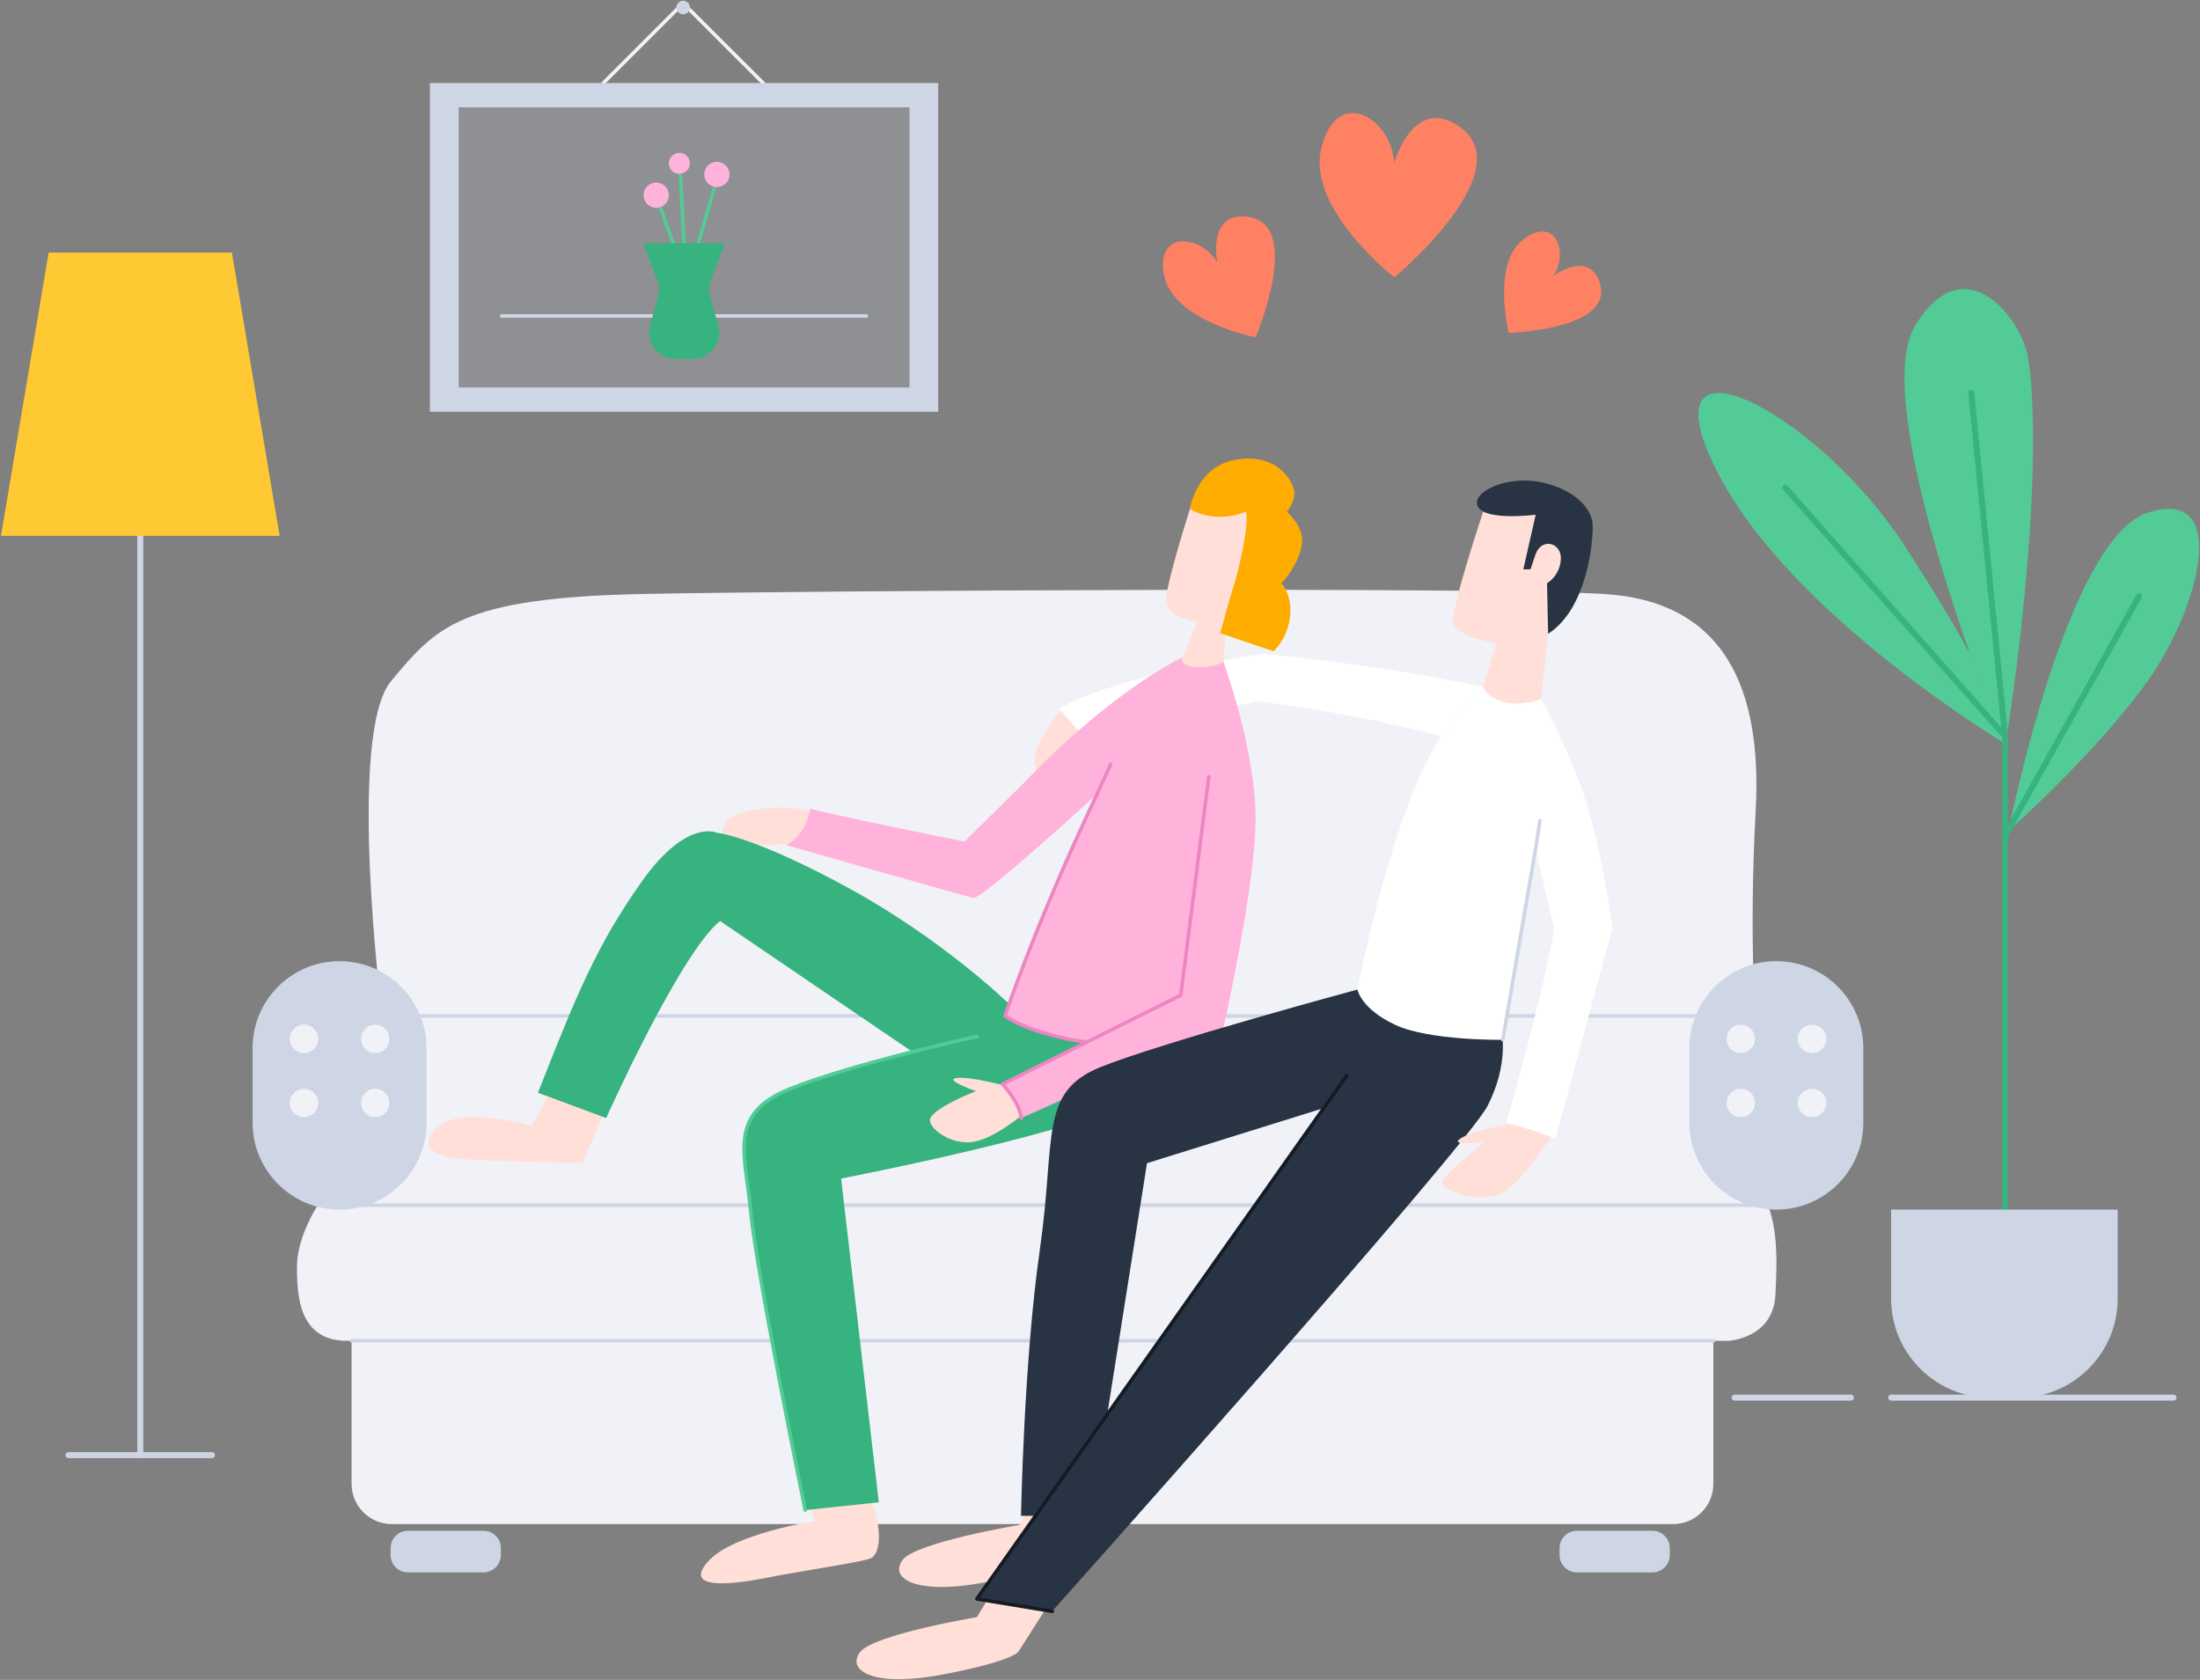 <?xml version="1.0" standalone="no"?>
<svg width="1844px" height="1408px" viewBox="0 0 1844 1408" version="1.1" xmlns="http://www.w3.org/2000/svg" xmlns:xlink="http://www.w3.org/1999/xlink">
    <rect x="0" y="0" width="1844" height="1408" fill="#808080" stroke="none"/>
    <!-- Generator: Sketch 63.1 (92452) - https://sketch.com -->
    <title>couple-tv-time</title>
    <desc>Created by Webpixels.</desc>
    <g id="Page-1" stroke="none" stroke-width="1" fill="none" fill-rule="evenodd">
        <g id="couple-tv-time">
            <rect id="Rectangle" fill="#CED5E5" fill-rule="nonzero" opacity="0.2" x="384.5" y="90" width="377.8" height="234.7"></rect>
            <line x1="117.6" y1="426.5" x2="117.6" y2="1219.6" id="Path" stroke="#CED5E5" stroke-width="5" stroke-linecap="round" stroke-linejoin="round"></line>
            <line x1="57.4" y1="1219.6" x2="177.7" y2="1219.6" id="Path" stroke="#CED5E5" stroke-width="5" stroke-linecap="round" stroke-linejoin="round"></line>
            <polyline id="Path" stroke="#F1F2F7" stroke-width="3" stroke-linecap="round" stroke-linejoin="round" points="505.7 69.6 572.6 2.7 641 71"></polyline>
            <path d="M1683.5,625 C1683.5,625 1499,515.8 1438.1,392.9 C1377.2,269.9 1522.7,344.8 1595.1,455.5 C1682.8,589.3 1683.5,625 1683.5,625 Z" id="Path" fill="#52CB96" fill-rule="nonzero"></path>
            <path d="M1680.6,626.6 C1680.6,626.6 1564.2,341.6 1605,273.5 C1645.8,205.5 1692.3,265.3 1699.1,296.1 C1706,326.8 1710.1,437.2 1680.6,626.6 Z" id="Path" fill="#52CB96" fill-rule="nonzero"></path>
            <path d="M1683.5,696.4 C1683.5,696.4 1732,450.6 1800.9,429.4 C1869.8,408.1 1843.4,509.3 1800.9,569.7 C1758.3,630.1 1683.5,696.4 1683.5,696.4 Z" id="Path" fill="#52CB96" fill-rule="nonzero"></path>
            <line x1="1585.1" y1="1171.4" x2="1821.8" y2="1171.4" id="Path" stroke="#CED5E5" stroke-width="5" stroke-linecap="round" stroke-linejoin="round"></line>
            <line x1="1453.9" y1="1171.4" x2="1551.4" y2="1171.4" id="Path" stroke="#CED5E5" stroke-width="5" stroke-linecap="round" stroke-linejoin="round"></line>
            <path d="M1168.7,232.5 C1168.7,232.5 1095.8,175.5 1107.3,125.1 C1119.5,71.7 1165.5,97.3 1168.7,136.4 C1168.7,136.4 1183.4,83.1 1219.4,103.7 C1281.2,139 1168.7,232.5 1168.7,232.5 Z" id="Path" fill="#FE8163" fill-rule="nonzero"></path>
            <path d="M1052.4,282.7 C1052.4,282.7 985.6,269.7 976.3,232.9 C966.4,193.9 1005.1,195.2 1020.3,219.8 C1020.3,219.8 1012.1,180 1042.6,181.4 C1094.8,183.8 1052.4,282.7 1052.4,282.7 Z" id="Path" fill="#FE8163" fill-rule="nonzero"></path>
            <path d="M1264.6,279 C1264.6,279 1250.5,222.2 1275.8,201.6 C1302.7,179.7 1315.7,210.4 1302,231.2 C1302,231.2 1330.1,210.3 1340,234.7 C1357.1,276.3 1264.6,279 1264.6,279 Z" id="Path" fill="#FE8163" fill-rule="nonzero"></path>
            <path d="M276.6,821.7 C276.6,821.7 272.3,987 266.5,1010 L1476.9,1010 L1476.9,830.3 L276.6,821.7 Z" id="Path" fill="#F1F2F7" fill-rule="nonzero"></path>
            <path d="M266.4,1010.1 C266.4,1010.1 248.9,1036.3 248.9,1061.7 C248.9,1087.1 251,1123.3 290.2,1123.8 C329.4,1124.3 1448.9,1123.8 1448.9,1123.8 C1448.9,1123.8 1486.1,1121.8 1488.1,1085.6 C1490.1,1049.4 1489.1,1027.4 1480.4,1006.2 L266.4,1010.1 Z" id="Path" fill="#F1F2F7" fill-rule="nonzero"></path>
            <path d="M294.7,1123.8 L294.7,1243.7 C294.7,1262.3 309.8,1277.4 328.4,1277.4 L1402.4,1277.4 C1421,1277.4 1436.1,1262.3 1436.1,1243.7 L1436.1,1123.8 L294.7,1123.8 Z" id="Path" fill="#F1F2F7" fill-rule="nonzero"></path>
            <path d="M320.3,851.5 C320.3,851.5 290.4,615.3 327.9,570.7 C365.4,526.1 384.8,500.8 540.4,497.8 C696,494.8 1242.4,491.9 1343.8,497.8 C1445.2,503.7 1477.1,576.6 1471.6,679.2 C1466,781.8 1471.3,851.5 1471.3,851.5 L320.3,851.5 Z" id="Path" fill="#F1F2F7" fill-rule="nonzero"></path>
            <path d="M405.2,1317.9 L342,1317.9 C333.9,1317.9 327.4,1311.4 327.4,1303.3 L327.4,1297.6 C327.4,1289.5 333.9,1283 342,1283 L405.2,1283 C413.3,1283 419.8,1289.5 419.8,1297.6 L419.8,1303.3 C419.8,1311.3 413.3,1317.9 405.2,1317.9 Z" id="Path" fill="#CED5E5" fill-rule="nonzero"></path>
            <path d="M1385,1317.9 L1321.8,1317.9 C1313.7,1317.9 1307.2,1311.4 1307.2,1303.3 L1307.2,1297.6 C1307.2,1289.5 1313.7,1283 1321.8,1283 L1385,1283 C1393.1,1283 1399.6,1289.5 1399.6,1297.6 L1399.6,1303.3 C1399.6,1311.3 1393.1,1317.9 1385,1317.9 Z" id="Path" fill="#CED5E5" fill-rule="nonzero"></path>
            <line x1="320.3" y1="851.5" x2="1471.3" y2="851.5" id="Path" stroke="#CED5E5" stroke-width="3" stroke-linecap="round" stroke-linejoin="round"></line>
            <path d="M1059.2,547.9 C1059.2,547.9 935.2,565.4 887.6,594.2 L907.4,616.3 L1054.8,587.9 C1137.6,597.8 1207.9,617.1 1207.9,617.1 L1243.3,575.7 C1158,557.3 1059.2,547.9 1059.2,547.9 Z" id="Path" fill="#FFFFFF" fill-rule="nonzero"></path>
            <path d="M889,595.8 C889,595.8 869.5,618.7 867.6,634.2 C865.8,649.7 874,646.2 874,646.2 L906,614.7 L889,595.8 Z" id="Path" fill="#FFDFD7" fill-rule="nonzero"></path>
            <path d="M605.7,699.8 C605.7,699.8 604.6,688.3 615,683.8 C625.3,679.3 654.1,672.5 679.4,680.4 L691.5,696.5 L672.1,707.7 L660.1,707.1 C660.1,707.1 645.5,709.3 635,707.7 C624.5,706.1 605.7,699.8 605.7,699.8 Z" id="Path" fill="#FFDFD7" fill-rule="nonzero"></path>
            <line x1="266.4" y1="1010.1" x2="1476.9" y2="1010.1" id="Path" stroke="#CED5E5" stroke-width="3" stroke-linecap="round" stroke-linejoin="round"></line>
            <path d="M862.9,1264.2 L854.5,1278.1 C854.5,1278.1 767.7,1292.6 756.5,1307.5 C745.3,1322.4 766.4,1337.6 826.9,1326 C887.4,1314.4 889.7,1306.5 889.7,1306.5 L906.1,1263.3 L862.9,1264.2 Z" id="Path" fill="#FFDFD7" fill-rule="nonzero"></path>
            <path d="M1488.9,1013.8 L1488.9,1013.8 C1448.7,1013.8 1416,981.2 1416,940.9 L1416,878.5 C1416,838.3 1448.6,805.6 1488.9,805.6 L1488.9,805.6 C1529.1,805.6 1561.8,838.2 1561.8,878.5 L1561.8,940.9 C1561.8,981.2 1529.2,1013.8 1488.9,1013.8 Z" id="Path" fill="#CED5E5" fill-rule="nonzero"></path>
            <path d="M460.2,916.6 L445.9,943.8 C445.9,943.8 388.2,926.8 368.1,943.7 C348,960.6 364.8,969.6 386.6,971.4 C408.4,973.2 488.2,974.9 488.2,974.9 L506.3,933 L460.2,916.6 Z" id="Path" fill="#FFDFD7" fill-rule="nonzero"></path>
            <path d="M679.8,1263.3 L683,1274.9 C683,1274.9 615.6,1285.1 594.3,1307.9 C573,1330.7 605.7,1329.7 642.1,1322.5 C678.5,1315.3 726.6,1308.9 731.1,1305.4 C735.6,1301.9 741.5,1289 730.1,1255.6 L679.8,1263.3 Z" id="Path" fill="#FFDFD7" fill-rule="nonzero"></path>
            <line x1="294.7" y1="1123.8" x2="1436.1" y2="1123.8" id="Path" stroke="#CED5E5" stroke-width="3" stroke-linecap="round" stroke-linejoin="round"></line>
            <path d="M450.9,915.9 L508.1,937.1 C508.1,937.1 569.3,800.1 603.5,771.9 L794.3,901.7 L946.4,875.8 L871.7,845.2 L843.9,839.7 C843.9,839.7 789.3,786.7 710,743.6 C630.7,700.5 601,698 601,698 C601,698 575.7,685.6 538.1,738.6 C500.4,791.8 483.3,833.4 450.9,915.9 Z" id="Path" fill="#37B37F" fill-rule="nonzero"></path>
            <path d="M859.8,859.2 C859.8,859.2 713.1,891.9 661.2,913.1 C609.3,934.2 624.8,968 629.2,1015.9 C633.7,1065.3 674.8,1265.7 674.8,1265.7 L736.6,1259.1 L705,987.8 C705,987.8 922.8,945.9 962.2,915.9 C1001.6,885.9 1003.2,871.1 1003.2,871.1 L859.8,859.2 Z" id="Path" fill="#37B37F" fill-rule="nonzero"></path>
            <path d="M284.6,1013.8 L284.6,1013.8 C244.4,1013.8 211.7,981.2 211.7,940.9 L211.7,878.5 C211.7,838.3 244.3,805.6 284.6,805.6 L284.6,805.6 C324.8,805.6 357.5,838.2 357.5,878.5 L357.5,940.9 C357.5,981.2 324.9,1013.8 284.6,1013.8 Z" id="Path" fill="#CED5E5" fill-rule="nonzero"></path>
            <path d="M991.3,550.9 C991.3,550.9 933.9,576.7 855.9,658.5 L808.4,705.3 C808.4,705.3 702.9,684.2 679,677.8 C679,677.8 677,699.2 658.8,708.3 C658.8,708.3 808.4,750.9 815.7,752.6 C823,754.3 920.1,664.9 920.1,664.9 C920.1,664.9 846.4,829 842.7,851.5 C842.7,851.5 887.7,884.5 983.8,873.7 L1011.5,691.1 C1011.5,691.1 1039.9,630.4 1025.7,554.8 L991.3,550.9 Z" id="Path" fill="#FFB3DA" fill-rule="nonzero"></path>
            <path d="M843,910.1 C843,910.1 813.5,902.1 801.9,903.5 C790.3,904.9 818,914.5 818,914.5 C818,914.5 784.4,927.7 779.8,937.1 C776.6,943.6 793.4,958.3 812.6,957.4 C831.8,956.6 859.8,932 859.8,932 L843,910.1 Z" id="Path" fill="#FFDFD7" fill-rule="nonzero"></path>
            <path d="M1025.5,554.9 C1025.5,554.9 1052.4,628.2 1052.4,685.7 C1052.4,743.2 1025.5,861.1 1025.5,861.1 L855.8,937.2 C855.8,937.2 856.6,927.6 840.3,908.6 L989.6,834.1 L1025.5,554.9 Z" id="Path" fill="#FFB3DA" fill-rule="nonzero"></path>
            <path d="M1137.7,829.4 C1137.7,829.4 974.6,873.5 922.6,894.3 C870.6,915.1 885.1,953.5 871.6,1047.2 C858.1,1140.9 855.8,1270.5 855.8,1270.5 L914.6,1270.5 L961.4,974.9 L1126,923.6 L1190.3,843.6 L1137.7,829.4 Z" id="Path" fill="#283444" fill-rule="nonzero"></path>
            <path d="M827.2,1341.5 L818.8,1355.4 C818.8,1355.4 732,1369.9 720.8,1384.8 C709.6,1399.7 730.7,1414.9 791.2,1403.3 C851.7,1391.7 854,1383.8 854,1383.8 L875.8,1349.5 L827.2,1341.5 Z" id="Path" fill="#FFDFD7" fill-rule="nonzero"></path>
            <path d="M1258.7,864.9 C1258.7,864.9 1264.8,891.9 1246.9,926.8 C1229.1,961.7 881.9,1350.5 881.9,1350.5 L818.7,1340.1 L1128.7,901.5 L1184.3,841.9 L1258.7,864.9 Z" id="Path" fill="#283444" fill-rule="nonzero"></path>
            <path d="M1265.6,941.7 C1265.6,941.7 1234.2,947.7 1224,954.3 C1213.8,960.9 1244.2,957.3 1244.2,957.3 C1244.2,957.3 1210.8,983.2 1208.7,990.5 C1206.6,997.8 1241.1,1009.7 1258.8,1000.1 C1276.5,990.5 1300,952.8 1300,952.8 L1292.2,937.9 L1265.6,941.7 Z" id="Path" fill="#FFDFD7" fill-rule="nonzero"></path>
            <path d="M1322.8,653 C1304,605.9 1291.6,586.1 1291.6,586.1 L1243.3,575.7 L1207.9,617.1 C1166.7,678.9 1137.8,829.5 1137.8,829.5 C1137.8,829.5 1140.8,845.6 1169.5,859 C1198.2,872.4 1259.6,871.5 1259.6,871.5 L1287.1,711.5 L1302.6,778 C1295.7,824.6 1262.6,941.1 1262.6,941.1 C1290.4,948.5 1303.7,954.5 1303.7,954.5 L1351.5,778.1 C1351.5,777.9 1341.6,700.1 1322.8,653 Z" id="Path" fill="#FFFFFF" fill-rule="nonzero"></path>
            <path d="M1297.6,531.2 L1291.6,586.1 C1291.6,586.1 1273.8,592.5 1259.4,588.1 C1245,583.6 1243.3,575.7 1243.3,575.7 L1254.1,539.2 C1254.1,539.2 1270.8,522.7 1296.1,531.2" id="Path" fill="#FFDFD7" fill-rule="nonzero"></path>
            <path d="M1243.8,427 C1243.8,427 1217,506.8 1218,521.2 C1219,535.6 1265.1,541 1265.1,541 C1265.1,541 1288.4,543.5 1294.3,535.5 C1300.2,527.6 1325,498.3 1329.5,458.2 C1334,418.1 1260.1,397.8 1243.8,427 Z" id="Path" fill="#FFDFD7" fill-rule="nonzero"></path>
            <path d="M1287.2,431.4 C1287.2,431.4 1245.9,436.8 1238.9,424.9 C1232,413 1262.2,398 1291.8,404.2 C1321.4,410.5 1334.3,427.2 1334.9,439.4 C1335.6,451.6 1331.1,509.7 1297.6,531.2 L1296.7,488.8 C1296.7,488.8 1307.4,482.9 1308.3,468.8 C1309.1,454.8 1292.1,450.1 1287,464.8 C1281.9,479.5 1282.9,477.2 1282.9,477.2 L1276.8,477.2 L1287.2,431.4 Z" id="Path" fill="#283444" fill-rule="nonzero"></path>
            <path d="M997.8,425.3 C997.8,425.3 978.4,485.7 977.5,501.7 C976.7,517.7 1000.3,520.3 1004.2,520.8 C1008.1,521.3 1021.1,521.6 1028.1,515.5 C1035.1,509.3 1059.6,491.3 1064.1,470.5 C1068.6,449.7 1063.8,422.4 1046.4,416.2 C1029,410 1001.9,412 997.8,425.3 Z" id="Path" fill="#FFDFD7" fill-rule="nonzero"></path>
            <path d="M992.3,549 L1005,517.1 L1028.1,514.5 L1025.6,554.9 C1025.6,554.9 1017.3,560.1 1001.4,559 C985.4,557.8 992.3,549 992.3,549 Z" id="Path" fill="#FFDFD7" fill-rule="nonzero"></path>
            <path d="M997.4,426.5 C997.4,426.5 1002.6,389.7 1038,384.9 C1073.4,380.1 1085,406.6 1085,412.8 C1085,419 1081.6,426 1078.5,428.8 C1078.5,428.8 1092.6,440.9 1091.4,454.4 C1090.3,467.9 1079.9,483.5 1074,488.8 C1074,488.8 1083.3,497.8 1081.3,516.6 C1079.3,535.4 1067.5,545.9 1067.5,545.9 L1022.8,530.7 C1022.8,530.7 1029.6,505.1 1034.1,491 C1038.6,476.9 1047,440.1 1044.5,428.8 C1044.5,428.8 1019.8,440 997.4,426.5 Z" id="Path" fill="#FEAC00" fill-rule="nonzero"></path>
            <path d="M855.9,937.2 C855.9,937.2 856.7,927.6 840.4,908.6 L989.7,834.1 L1013.2,651.1" id="Path" stroke="#ED85C3" stroke-width="3" stroke-linecap="round" stroke-linejoin="round"></path>
            <path d="M930.9,640.6 L919.9,664.8 C866.2,778.3 842.5,851.4 842.5,851.4 C842.5,851.4 860.7,866 910.4,873.5" id="Path" stroke="#ED85C3" stroke-width="3" stroke-linecap="round" stroke-linejoin="round"></path>
            <polyline id="Path" stroke="#CED5E5" stroke-width="3" stroke-linecap="round" stroke-linejoin="round" points="1259.6 871.4 1287.1 711.4 1290.8 687.7"></polyline>
            <g id="Group" transform="translate(1447, 858)" fill="#F1F2F7" fill-rule="nonzero">
                <circle id="Oval" cx="12.1" cy="12.7" r="11.9"></circle>
                <circle id="Oval" cx="71.8" cy="12.7" r="11.9"></circle>
                <circle id="Oval" cx="12.1" cy="66.4" r="11.9"></circle>
                <circle id="Oval" cx="71.8" cy="66.4" r="11.9"></circle>
            </g>
            <g id="Group" transform="translate(242, 858)" fill="#F1F2F7" fill-rule="nonzero">
                <circle id="Oval" cx="12.8" cy="12.7" r="11.9"></circle>
                <circle id="Oval" cx="72.5" cy="12.7" r="11.9"></circle>
                <circle id="Oval" cx="12.8" cy="66.4" r="11.9"></circle>
                <circle id="Oval" cx="72.5" cy="66.4" r="11.9"></circle>
            </g>
            <polyline id="Path" stroke="#37B37F" stroke-width="5" stroke-linecap="round" stroke-linejoin="round" points="1680.6 1109.8 1680.6 617.1 1652.3 329.5"></polyline>
            <path d="M1692.3,1171.4 L1667.9,1171.4 C1622.4,1171.4 1585.1,1134.2 1585.1,1088.6 L1585.1,1013.8 L1775,1013.8 L1775,1088.6 C1775,1134.1 1737.8,1171.4 1692.3,1171.4 Z" id="Path" fill="#CED5E5" fill-rule="nonzero"></path>
            <line x1="1680.6" y1="617.1" x2="1496.4" y2="408.8" id="Path" stroke="#37B37F" stroke-width="5" stroke-linecap="round" stroke-linejoin="round"></line>
            <line x1="1680.6" y1="700.4" x2="1792.9" y2="499.8" id="Path" stroke="#37B37F" stroke-width="5" stroke-linecap="round" stroke-linejoin="round"></line>
            <polygon id="Path" fill="#FFC933" fill-rule="nonzero" points="234.4 449.1 0.8 449.1 40.8 211.7 194.4 211.7"></polygon>
            <path d="M360.3,69.6 L360.3,345.1 L786.4,345.1 L786.4,69.6 L360.3,69.6 Z M762.2,324.7 L384.5,324.7 L384.5,90 L762.3,90 L762.3,324.7 L762.2,324.7 Z" id="Shape" fill="#CED5E5" fill-rule="nonzero"></path>
            <line x1="550" y1="163.6" x2="564.1" y2="203.8" id="Path" stroke="#52CB96" stroke-width="3" stroke-linecap="round" stroke-linejoin="round"></line>
            <line x1="599.4" y1="155.2" x2="585.4" y2="203.8" id="Path" stroke="#52CB96" stroke-width="3" stroke-linecap="round" stroke-linejoin="round"></line>
            <line x1="573.3" y1="203.8" x2="570.3" y2="144.4" id="Path" stroke="#52CB96" stroke-width="3" stroke-linecap="round" stroke-linejoin="round"></line>
            <circle id="Oval" fill="#FFB3DA" fill-rule="nonzero" cx="550" cy="163.6" r="10.6"></circle>
            <circle id="Oval" fill="#FFB3DA" fill-rule="nonzero" cx="600.9" cy="146.2" r="10.6"></circle>
            <circle id="Oval" fill="#FFB3DA" fill-rule="nonzero" cx="569.4" cy="136.9" r="8.8"></circle>
            <line x1="420.5" y1="264.8" x2="726.2" y2="264.8" id="Path" stroke="#CED5E5" stroke-width="3" stroke-linecap="round" stroke-linejoin="round"></line>
            <circle id="Oval" fill="#CED5E5" fill-rule="nonzero" cx="572.6" cy="6.3" r="5.7"></circle>
            <path d="M595.7,235 L607.5,203.8 L539.2,203.8 L551,235 C552.7,239.5 552.9,244.4 551.6,249 L544.9,272.5 C543.2,278.4 544,284.8 547.2,290.1 L547.2,290.1 C551.2,296.8 558.5,300.9 566.3,300.9 L580.6,300.9 C588.4,300.9 595.7,296.8 599.7,290.1 L599.7,290.1 C602.9,284.8 603.7,278.4 602,272.5 L595.3,249 C593.8,244.4 594,239.4 595.7,235 Z" id="Path" fill="#37B37F" fill-rule="nonzero"></path>
            <polyline id="Path" stroke="#141B25" stroke-width="3" stroke-linecap="round" stroke-linejoin="round" points="882 1350.5 818.8 1340.1 1128.8 901.5"></polyline>
            <path d="M818.8,868.7 C818.8,868.7 713.2,891.9 661.3,913 C609.4,934.1 624.9,967.9 629.3,1015.8 C633.8,1065.2 674.9,1265.6 674.9,1265.6" id="Path" stroke="#52CB96" stroke-width="3" stroke-linecap="round" stroke-linejoin="round"></path>
        </g>
    </g>
</svg>